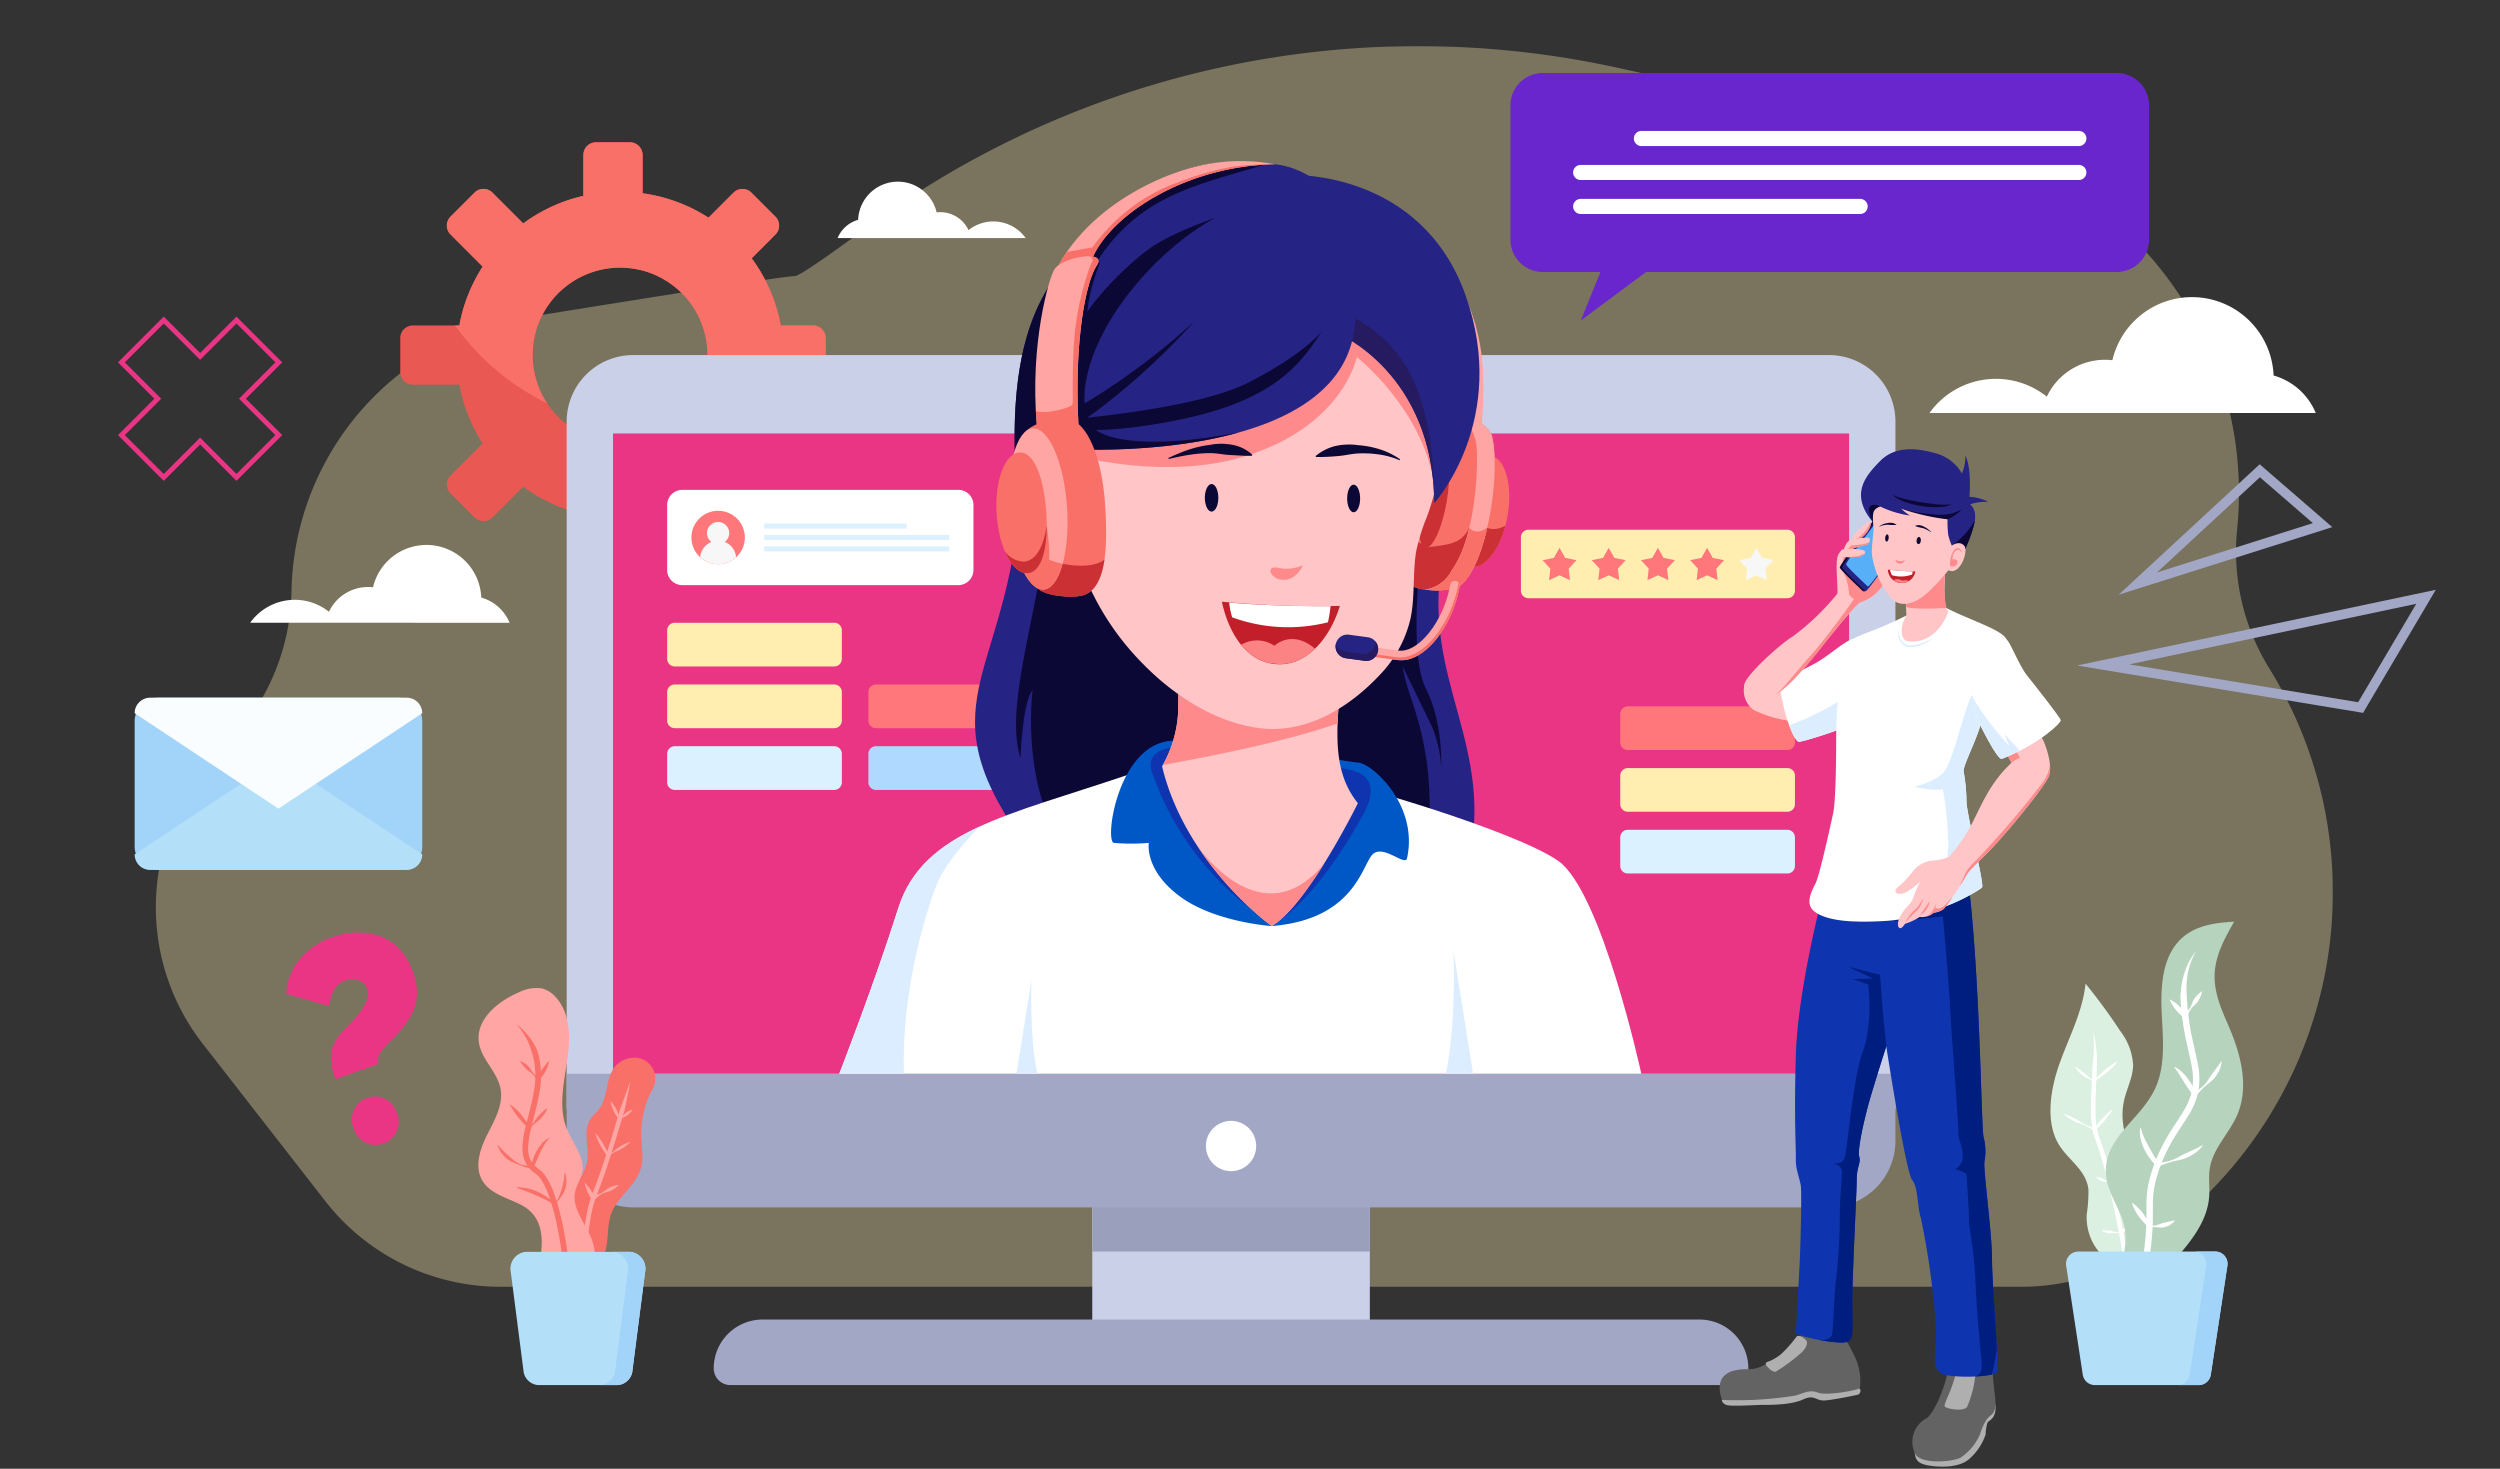 <svg xmlns="http://www.w3.org/2000/svg" xmlns:xlink="http://www.w3.org/1999/xlink" width="400" height="235" viewBox="0 0 400 235">
  <rect x="0" y="0" width="400" height="235" fill="#333333" stroke="none"/>
  <defs>
    <clipPath id="clip-path">
      <rect id="Rectángulo_293566" data-name="Rectángulo 293566" width="351.714" height="227.281" fill="none"/>
    </clipPath>
    <clipPath id="clip-path-3">
      <rect id="Rectángulo_293558" data-name="Rectángulo 293558" width="348.318" height="198.503" fill="none"/>
    </clipPath>
  </defs>
  <g id="Grupo_874610" data-name="Grupo 874610" transform="translate(-285 -14898)">
    <g id="Grupo_874609" data-name="Grupo 874609" transform="translate(306.545 14905.382)">
      <g id="Grupo_874608" data-name="Grupo 874608" clip-path="url(#clip-path)">
        <g id="Grupo_874607" data-name="Grupo 874607">
          <g id="Grupo_874606" data-name="Grupo 874606" clip-path="url(#clip-path)">
            <g id="Grupo_874605" data-name="Grupo 874605" transform="translate(3.395)" opacity="0.35">
              <g id="Grupo_874604" data-name="Grupo 874604">
                <g id="Grupo_874603" data-name="Grupo 874603" clip-path="url(#clip-path-3)">
                  <path id="Trazado_595376" data-name="Trazado 595376" d="M13.649,159.619,33.259,184.8A35.535,35.535,0,0,0,61.3,198.5H304.648a35.535,35.535,0,0,0,24.536-9.831l4.189-4a68.153,68.153,0,0,0,10.909-85.135,35.532,35.532,0,0,1-5.13-22.252h0a57.5,57.5,0,0,0-44.9-61.936L239.923,3.443a148.678,148.678,0,0,0-120.1,25.622c-6.3,4.645-10.775,7.753-11.468,7.734-1.4-.038-22.343,3.281-42.43,6.526A45.31,45.31,0,0,0,27.849,87.273,35.531,35.531,0,0,1,17,112.223a35.534,35.534,0,0,0-3.354,47.4" transform="translate(-6.15 0)" fill="#ffeeb0"/>
                </g>
              </g>
            </g>
            <path id="Trazado_595377" data-name="Trazado 595377" d="M581.982,91.284a10.311,10.311,0,0,0-6.745-6,13.073,13.073,0,0,0-25.791-2.449,10.485,10.485,0,0,0-1.184-.07,10.292,10.292,0,0,0-9.31,5.9,13.066,13.066,0,0,0-18.775,2.618Z" transform="translate(-233.007 -32.583)" fill="#fff"/>
            <path id="Trazado_595378" data-name="Trazado 595378" d="M74.989,157.017a6.924,6.924,0,0,0-4.53-4.031,8.779,8.779,0,0,0-17.319-1.645,7,7,0,0,0-.8-.047,6.911,6.911,0,0,0-6.252,3.964,8.773,8.773,0,0,0-12.608,1.758Z" transform="translate(-15 -64.756)" fill="#fff"/>
            <path id="Trazado_595379" data-name="Trazado 595379" d="M203.731,48.308a5.021,5.021,0,0,1,3.284-2.923,6.365,6.365,0,0,1,12.557-1.192,5.1,5.1,0,0,1,.576-.034,5.01,5.01,0,0,1,4.533,2.874,6.361,6.361,0,0,1,9.142,1.275Z" transform="translate(-91.259 -17.595)" fill="#fff"/>
            <path id="Trazado_595380" data-name="Trazado 595380" d="M145.052,64.635V59.2a2.019,2.019,0,0,0-2.019-2.019h-5.174A25.905,25.905,0,0,0,133.2,46.428l3.8-3.8a2.02,2.02,0,0,0,0-2.856l-3.843-3.843a2.02,2.02,0,0,0-2.856,0L126.3,39.932a25.967,25.967,0,0,0-10.549-3.9V29.9a2.02,2.02,0,0,0-2.02-2.019H108.3a2.02,2.02,0,0,0-2.019,2.019V36.44a26.034,26.034,0,0,0-9.622,4.412l-4.933-4.928a2.02,2.02,0,0,0-2.855,0l-3.844,3.844a2.021,2.021,0,0,0,0,2.856l5.136,5.136a26.107,26.107,0,0,0-3.729,9.42H79A2.019,2.019,0,0,0,76.977,59.2v5.434A2.019,2.019,0,0,0,79,66.655H86.43a26.083,26.083,0,0,0,3.729,9.413L85.023,81.2a2.02,2.02,0,0,0,0,2.856L88.867,87.9a2.019,2.019,0,0,0,2.855,0l4.933-4.927a25.941,25.941,0,0,0,9.622,4.419v6.54a2.02,2.02,0,0,0,2.019,2.02h5.434a2.02,2.02,0,0,0,2.02-2.02V87.809A25.992,25.992,0,0,0,126.3,83.9l4.006,4.006a2.021,2.021,0,0,0,2.856,0l3.843-3.843a2.019,2.019,0,0,0,0-2.856l-3.8-3.8a26.01,26.01,0,0,0,4.656-10.746h5.174a2.02,2.02,0,0,0,2.019-2.019m-21.125,4.811a13.967,13.967,0,0,1-5.345,4.88,13.539,13.539,0,0,1-3.687,1.3,13.955,13.955,0,0,1-7.229-.464A13.55,13.55,0,0,1,104.61,73.7a13.936,13.936,0,0,1-4.885-5.34,13.612,13.612,0,0,1-1.095-2.824,14,14,0,0,1,0-7.229,13.488,13.488,0,0,1,1.1-2.83,13.992,13.992,0,0,1,4.88-5.34,13.572,13.572,0,0,1,3.057-1.466A13.949,13.949,0,0,1,114.9,48.2a13.576,13.576,0,0,1,3.687,1.3,14.007,14.007,0,0,1,5.345,4.88,13.989,13.989,0,0,1,0,15.063" transform="translate(-34.481 -12.489)" fill="#ea5854"/>
            <path id="Trazado_595381" data-name="Trazado 595381" d="M149.081,57.18h-5.173a25.914,25.914,0,0,0-4.656-10.752l3.8-3.8a2.019,2.019,0,0,0,0-2.856l-3.843-3.843a2.021,2.021,0,0,0-2.856,0l-4.005,4.006a25.976,25.976,0,0,0-10.55-3.9V29.9a2.02,2.02,0,0,0-2.02-2.02h-5.434a2.02,2.02,0,0,0-2.02,2.02v6.54a26.042,26.042,0,0,0-9.622,4.412l-4.933-4.928a2.02,2.02,0,0,0-2.856,0l-3.843,3.844a2.019,2.019,0,0,0,0,2.856l5.136,5.136a26.1,26.1,0,0,0-3.729,9.42h-.691A39.625,39.625,0,0,0,106.54,69.645a13.981,13.981,0,0,1-.767-1.289,13.658,13.658,0,0,1-1.094-2.825,13.981,13.981,0,0,1,0-7.229,13.528,13.528,0,0,1,1.1-2.83,13.991,13.991,0,0,1,4.88-5.339,13.561,13.561,0,0,1,3.057-1.467,13.968,13.968,0,0,1,7.23-.465,13.549,13.549,0,0,1,3.687,1.3,14,14,0,0,1,5.345,4.88,13.99,13.99,0,0,1,0,15.063,13.977,13.977,0,0,1-4.086,4.134,39.207,39.207,0,0,0,17.637-5.216c.144-.563.274-1.132.381-1.709h2.328a39.644,39.644,0,0,0,4.865-3.971V59.2a2.02,2.02,0,0,0-2.019-2.019" transform="translate(-40.53 -12.488)" fill="#f97068"/>
            <rect id="Rectángulo_293559" data-name="Rectángulo 293559" width="44.41" height="28.99" transform="translate(153.217 179.999)" fill="#cbd0e9"/>
            <rect id="Rectángulo_293560" data-name="Rectángulo 293560" width="44.41" height="12.866" transform="translate(153.217 179.999)" fill="#9a9fbb"/>
            <path id="Trazado_595382" data-name="Trazado 595382" d="M337.808,210.175h-212.6v-110a10.638,10.638,0,0,1,10.638-10.638H327.17a10.638,10.638,0,0,1,10.638,10.638Z" transform="translate(-56.085 -40.107)" fill="#cbd0e9"/>
            <path id="Trazado_595539" data-name="Trazado 595539" d="M0,0H197.777V102.446H0Z" transform="translate(76.533 61.976)" fill="#ea3584"/>
            <path id="Trazado_595383" data-name="Trazado 595383" d="M337.808,297.831h-212.6v10.738a10.638,10.638,0,0,0,10.638,10.638H327.17a10.638,10.638,0,0,0,10.638-10.638Z" transform="translate(-56.085 -133.41)" fill="#a2a7c5"/>
            <path id="Trazado_595384" data-name="Trazado 595384" d="M318.517,315.5a4.023,4.023,0,1,0-4.023,4.023,4.023,4.023,0,0,0,4.023-4.023" transform="translate(-139.072 -139.521)" fill="#fff"/>
            <path id="Trazado_595385" data-name="Trazado 595385" d="M330.7,379.55H170.5a2.672,2.672,0,0,1-2.672-2.672,7.814,7.814,0,0,1,7.814-7.814H325.555a7.814,7.814,0,0,1,7.814,7.814,2.672,2.672,0,0,1-2.672,2.672" transform="translate(-75.178 -165.318)" fill="#a2a7c5"/>
            <path id="Trazado_595386" data-name="Trazado 595386" d="M444.4,151.115H402.975a1.21,1.21,0,0,1-1.21-1.21v-8.546a1.21,1.21,0,0,1,1.21-1.21H444.4a1.21,1.21,0,0,1,1.21,1.21v8.546a1.21,1.21,0,0,1-1.21,1.21" transform="translate(-179.966 -62.778)" fill="#ffeeb0"/>
            <path id="Trazado_595387" data-name="Trazado 595387" d="M410.75,149.8l-1.678.768.212-1.833-1.249-1.359,1.809-.365.907-1.608.906,1.608,1.809.365-1.249,1.359.212,1.833Z" transform="translate(-182.774 -65.131)" fill="#ff777a"/>
            <path id="Trazado_595388" data-name="Trazado 595388" d="M425.01,149.8l-1.678.768.212-1.833-1.249-1.359,1.809-.365.906-1.608.906,1.608,1.809.365-1.249,1.359.212,1.833Z" transform="translate(-189.162 -65.131)" fill="#ff777a"/>
            <path id="Trazado_595389" data-name="Trazado 595389" d="M439.27,149.8l-1.678.768.212-1.833-1.249-1.359,1.809-.365.906-1.608.906,1.608,1.809.365-1.249,1.359.212,1.833Z" transform="translate(-195.549 -65.131)" fill="#ff777a"/>
            <path id="Trazado_595390" data-name="Trazado 595390" d="M453.53,149.8l-1.678.768.212-1.833-1.249-1.359,1.809-.365.907-1.608.906,1.608,1.809.365L455,148.734l.212,1.833Z" transform="translate(-201.937 -65.131)" fill="#ff777a"/>
            <path id="Trazado_595391" data-name="Trazado 595391" d="M467.79,149.8l-1.678.768.212-1.833-1.249-1.359,1.809-.365.907-1.608.906,1.608,1.809.365-1.249,1.359.212,1.833Z" transform="translate(-208.325 -65.131)" fill="#f7f7f7"/>
            <path id="Trazado_595392" data-name="Trazado 595392" d="M200.919,143.843H156.754a2.42,2.42,0,0,1-2.42-2.42v-10.4a2.42,2.42,0,0,1,2.42-2.42h44.164a2.42,2.42,0,0,1,2.42,2.42v10.4a2.42,2.42,0,0,1-2.42,2.42" transform="translate(-69.132 -57.606)" fill="#fff"/>
            <path id="Trazado_595393" data-name="Trazado 595393" d="M169.912,138.939a4.273,4.273,0,1,0-4.273,4.273,4.273,4.273,0,0,0,4.273-4.273" transform="translate(-72.282 -60.322)" fill="#ff777a"/>
            <path id="Trazado_595394" data-name="Trazado 595394" d="M163.91,143.561a4.255,4.255,0,0,0,5.737,0,2.881,2.881,0,0,0-1.8-2.445,1.777,1.777,0,1,0-2.145,0,2.881,2.881,0,0,0-1.8,2.445" transform="translate(-73.422 -61.785)" fill="#f7f7f7"/>
            <rect id="Rectángulo_293562" data-name="Rectángulo 293562" width="22.774" height="0.815" transform="translate(100.73 76.387)" fill="#dcf1ff"/>
            <rect id="Rectángulo_293563" data-name="Rectángulo 293563" width="29.594" height="0.815" transform="translate(100.73 78.21)" fill="#dcf1ff"/>
            <rect id="Rectángulo_293564" data-name="Rectángulo 293564" width="29.594" height="0.815" transform="translate(100.73 80.032)" fill="#dcf1ff"/>
            <path id="Trazado_595395" data-name="Trazado 595395" d="M181.072,174.111H155.545a1.21,1.21,0,0,1-1.21-1.21v-4.57a1.21,1.21,0,0,1,1.21-1.21h25.528a1.21,1.21,0,0,1,1.21,1.21v4.57a1.21,1.21,0,0,1-1.21,1.21" transform="translate(-69.133 -74.86)" fill="#ffeeb0"/>
            <path id="Trazado_595396" data-name="Trazado 595396" d="M181.072,192H155.545a1.21,1.21,0,0,1-1.21-1.21v-4.57a1.21,1.21,0,0,1,1.21-1.21h25.528a1.21,1.21,0,0,1,1.21,1.21v4.57a1.21,1.21,0,0,1-1.21,1.21" transform="translate(-69.133 -82.874)" fill="#ffeeb0"/>
            <path id="Trazado_595397" data-name="Trazado 595397" d="M181.072,209.893H155.545a1.21,1.21,0,0,1-1.21-1.21v-4.571a1.21,1.21,0,0,1,1.21-1.21h25.528a1.21,1.21,0,0,1,1.21,1.21v4.571a1.21,1.21,0,0,1-1.21,1.21" transform="translate(-69.133 -90.888)" fill="#dcf1ff"/>
            <path id="Trazado_595398" data-name="Trazado 595398" d="M239.394,192H213.866a1.21,1.21,0,0,1-1.21-1.21v-4.57a1.21,1.21,0,0,1,1.21-1.21h25.528a1.21,1.21,0,0,1,1.21,1.21v4.57a1.21,1.21,0,0,1-1.21,1.21" transform="translate(-95.257 -82.874)" fill="#ff777a"/>
            <path id="Trazado_595399" data-name="Trazado 595399" d="M239.394,209.893H213.866a1.21,1.21,0,0,1-1.21-1.21v-4.571a1.21,1.21,0,0,1,1.21-1.21h25.528a1.21,1.21,0,0,1,1.21,1.21v4.571a1.21,1.21,0,0,1-1.21,1.21" transform="translate(-95.257 -90.888)" fill="#afd9ff"/>
            <path id="Trazado_595400" data-name="Trazado 595400" d="M457.3,198.333H431.769a1.21,1.21,0,0,1-1.21-1.21v-4.571a1.21,1.21,0,0,1,1.21-1.21H457.3a1.21,1.21,0,0,1,1.21,1.21v4.571a1.21,1.21,0,0,1-1.21,1.21" transform="translate(-192.864 -85.71)" fill="#ff777a"/>
            <path id="Trazado_595401" data-name="Trazado 595401" d="M457.3,216.224H431.769a1.21,1.21,0,0,1-1.21-1.21v-4.57a1.21,1.21,0,0,1,1.21-1.21H457.3a1.21,1.21,0,0,1,1.21,1.21v4.57a1.21,1.21,0,0,1-1.21,1.21" transform="translate(-192.864 -93.724)" fill="#ffeeb0"/>
            <path id="Trazado_595402" data-name="Trazado 595402" d="M457.3,234.115H431.769a1.21,1.21,0,0,1-1.21-1.21v-4.57a1.21,1.21,0,0,1,1.21-1.21H457.3a1.21,1.21,0,0,1,1.21,1.21v4.57a1.21,1.21,0,0,1-1.21,1.21" transform="translate(-192.864 -101.738)" fill="#dcf1ff"/>
            <path id="Trazado_595403" data-name="Trazado 595403" d="M251,120.137c-1.261,31.869-16.082,35.1,0,58.086s71.472,14.844,72.413-2.56-10.755-27.891-3.092-49.671S251,120.137,251,120.137" transform="translate(-109.102 -51.298)" fill="#252384"/>
            <path id="Trazado_595404" data-name="Trazado 595404" d="M260.452,130.718c-1.868,14.485-6.838,28.77-4.286,36.622,0,0,.279-8.834,1.934-10.962,0,0-1.651,12.4,3.407,22.456s59.655,8.142,59.655,8.142,1.118-11.015,0-19-3.245-11.083-3.857-15.359c0,0,3.366,6.952,4.676,9.612a19.77,19.77,0,0,1,1.487,6.561s.355-7.092-2.411-12.52-1.107-20.394-.288-26.214-38.511-12.722-42.791-10.389-17.525,11.05-17.525,11.05" transform="translate(-114.427 -53.396)" fill="#0c0835"/>
            <path id="Trazado_595405" data-name="Trazado 595405" d="M250.183,210.4c-18.977,6.428-32.589,8.848-36.522,21.251s-9.446,26.505-9.446,26.505H332.543s-6.353-29.228-13.31-34.068-34.182-12.95-42.5-14.34-26.549.652-26.549.652" transform="translate(-91.476 -93.739)" fill="#fff"/>
            <path id="Trazado_595406" data-name="Trazado 595406" d="M381.246,262.215s.484,11.636-1.216,19.662h4.35Z" transform="translate(-170.23 -117.456)" fill="#dcedff"/>
            <path id="Trazado_595407" data-name="Trazado 595407" d="M257.973,270.521s-.372,8.922.932,15.077H255.57Z" transform="translate(-114.48 -121.177)" fill="#dcedff"/>
            <path id="Trazado_595408" data-name="Trazado 595408" d="M219.712,235.666c1.663-4.384,7.03-9.53,7.035-9.536-6.513,2.995-11.072,6.726-13.085,13.078-3.932,12.4-9.445,26.506-9.445,26.506H214.57c-.454-13.209,3.479-25.662,5.142-30.048" transform="translate(-91.477 -101.292)" fill="#dcedff"/>
            <path id="Trazado_595409" data-name="Trazado 595409" d="M308.69,230.946s-9.226-.605-14.822-4.84-4.84-8.47-4.84-8.47a33.211,33.211,0,0,1-5.6,0c-1.513-.3.659-16.062,9.48-16.35s27.3,3.371,29.567,3.493,9.753,6.83,7.864,15.329c-.3,1.361-3.956-2.472-5.62-.506s-3.025,10.285-16.032,11.344" transform="translate(-126.761 -90.157)" fill="#0058c6"/>
            <path id="Trazado_595410" data-name="Trazado 595410" d="M310.775,229.317A46.52,46.52,0,0,1,294.7,207.286c-.79-2.309.544-3.6,2.994-3.993Z" transform="translate(-131.907 -91.063)" fill="#0e35af"/>
            <path id="Trazado_595411" data-name="Trazado 595411" d="M330.393,234.223c6.489-4.153,12.463-14.362,14.279-17.765s1.887-6.607-3.67-7.2-10.609,24.963-10.609,24.963" transform="translate(-147.996 -93.731)" fill="#0e35af"/>
            <path id="Trazado_595412" data-name="Trazado 595412" d="M327.214,169.912c-1.672,13.493-2.629,20.707,1.884,26.3,0,0-8.041,16.334-13.789,19.662,0,0-13.763-9.831-17.544-25.561a19.189,19.189,0,0,0,2.571-8.622,130.577,130.577,0,0,0-.454-14.066Z" transform="translate(-133.38 -75.087)" fill="#ffc5c7"/>
            <path id="Trazado_595413" data-name="Trazado 595413" d="M328.3,234.661c-8.393,10.163-17.042,1.586-20.256-2.772a52.653,52.653,0,0,0,11.871,12.773c2.645-1.532,5.775-5.819,8.385-10" transform="translate(-137.984 -103.872)" fill="#fe8a8b"/>
            <path id="Trazado_595414" data-name="Trazado 595414" d="M300.442,181.856a19.54,19.54,0,0,1-2.439,8.4c6.227-1.105,19.584-3.666,27.958-6.651.132-3.7.688-8.109,1.36-13.535l-16.674-1.393L300,167.989a126.893,126.893,0,0,1,.437,13.867" transform="translate(-133.487 -75.249)" fill="#fe8a8b"/>
            <path id="Trazado_595415" data-name="Trazado 595415" d="M381.328,86.428c.535-8.509.675-16.252-5.966-26.176s-5.237,16.264-5.129,16.564,5.887,11.342,5.887,11.342Z" transform="translate(-165.754 -25.984)" fill="#ffa6a4"/>
            <path id="Trazado_595416" data-name="Trazado 595416" d="M383.4,127.061c-.843,4.893-.272,8.935,2.074,9.339s4.932-3.235,5.775-8.129-.375-9.189-2.721-9.593-4.285,3.489-5.128,8.383" transform="translate(-171.575 -53.147)" fill="#f97068"/>
            <path id="Trazado_595417" data-name="Trazado 595417" d="M389.189,139.319l-1.477.6-1.448,4.011s-.245.5-.547,1.137a2.064,2.064,0,0,0,.96.45c2.079.358,4.344-2.462,5.42-6.514-1.866.97-2.907.315-2.907.315" transform="translate(-172.777 -62.265)" fill="#cb3034"/>
            <path id="Trazado_595418" data-name="Trazado 595418" d="M373.571,106.567c1.82-.337,6.983,1.031,7.569,3.7,1.333,6.064-.881,20.131-4.944,23.6-1.481,1.265-5.6,1.008-7.065.559-3.713-1.14-3.725-7.076-2.368-14.952s4.282-12.44,6.808-12.908" transform="translate(-163.917 -47.713)" fill="#f97068"/>
            <path id="Trazado_595419" data-name="Trazado 595419" d="M380.405,139.574c-1.889,1.362-2.87,0-2.87,0-1.281,2.724-3.635,2.721-6.607,3.124l-1.667-.882s-1.628,1.2-3.155,2.281c.275,2.711,1.2,4.555,3.1,5.138,1.463.449,5.585.707,7.066-.559,1.78-1.522,3.2-5.077,4.132-9.1" transform="translate(-163.993 -62.521)" fill="#cb3034"/>
            <path id="Trazado_595420" data-name="Trazado 595420" d="M384.735,110.265c-.586-2.666-5.749-4.035-7.569-3.7a2.714,2.714,0,0,0-.455.129c3.336-.247,5.083,2.088,5.466,4.763s0,14.78-3.927,20.119a5.7,5.7,0,0,1-4.287,3.094c1.854.243,4.662.194,5.829-.8,4.063-3.472,6.276-17.54,4.944-23.6" transform="translate(-167.512 -47.713)" fill="#ffa6a4"/>
            <path id="Trazado_595421" data-name="Trazado 595421" d="M383.924,139.574c-1.889,1.362-2.87,0-2.87,0v0a19.339,19.339,0,0,1-2.8,6.81,5.7,5.7,0,0,1-4.286,3.093c1.853.244,4.661.195,5.829-.8,1.78-1.521,3.2-5.077,4.132-9.1" transform="translate(-167.512 -62.521)" fill="#f97068"/>
            <path id="Trazado_595422" data-name="Trazado 595422" d="M376.586,125.42c-.736,4.272-2.26,7.576-3.4,7.379s-1.474-3.82-.739-8.093,2.261-7.576,3.4-7.379,1.475,3.82.739,8.093" transform="translate(-166.656 -52.552)" fill="#cb3034"/>
            <path id="Trazado_595423" data-name="Trazado 595423" d="M273.887,116.926q.077.186.158.373a43.059,43.059,0,0,0,8.5,12.1c4.853,4.944,11.438,9.242,18.419,10.178,7.5,1.006,14.387-3.168,19.407-8.522a19.306,19.306,0,0,0,4.853-8.81c.791-3.518.362-7.29.937-10.885a32.319,32.319,0,0,1,1.739-5.6,41.142,41.142,0,0,0,2.318-18.078c-.286-2.53-.7-6.156-2.068-8.35-1.574-2.522-5.215-4.506-7.673-6.043-7.876-4.929-18.317-6.733-27.267-3.947C284.06,72.191,276.6,79.526,272.746,88.2c-1.835,4.128-2.9,8.192-2.01,12.641,1.11,5.544.942,10.744,3.152,16.087" transform="translate(-121.129 -30.473)" fill="#ffc5c7"/>
            <path id="Trazado_595424" data-name="Trazado 595424" d="M273.38,98.853s14.217,3.907,26.771,0S316.965,87.081,318.011,83c0,0,10.254,8.04,12.3,19.9,0,0,.705-21.061-5.839-23.682s-20.242-6.05-21.755-4.689S275.8,90.409,275.8,90.409Z" transform="translate(-122.457 -33.245)" fill="#fe8a8b"/>
            <path id="Trazado_595425" data-name="Trazado 595425" d="M299.591,117.524A28.3,28.3,0,0,1,302.8,116.2a17.655,17.655,0,0,1,3.435-.786,9.6,9.6,0,0,1,3.581-.009A6.349,6.349,0,0,1,313.028,117l-.057.156a16.113,16.113,0,0,1-1.753-.022l-1.654-.09c-1.08-.041-2.142-.3-3.248-.306a21.909,21.909,0,0,0-3.324.269c-1.118.155-2.227.415-3.346.671Z" transform="translate(-134.198 -51.62)" fill="#0c0835"/>
            <path id="Trazado_595426" data-name="Trazado 595426" d="M355.713,117.981a12.805,12.805,0,0,0-3.278-.918,17.5,17.5,0,0,0-3.351-.168c-1.12.051-2.2.354-3.3.42a32.259,32.259,0,0,1-3.46.147l-.057-.155a7.907,7.907,0,0,1,3.237-1.624,10.406,10.406,0,0,1,3.6-.112,15.011,15.011,0,0,1,3.518.687,11.766,11.766,0,0,1,3.168,1.58Z" transform="translate(-153.315 -51.723)" fill="#0c0835"/>
            <path id="Trazado_595427" data-name="Trazado 595427" d="M312.32,129.114c0-1.219-.484-2.208-1.08-2.208s-1.08.989-1.08,2.208.484,2.208,1.08,2.208,1.08-.989,1.08-2.208" transform="translate(-138.932 -56.846)" fill="#0c0835"/>
            <path id="Trazado_595428" data-name="Trazado 595428" d="M353.484,129.305c0-1.219-.465-2.208-1.038-2.208s-1.038.989-1.038,2.208.465,2.208,1.038,2.208,1.038-.989,1.038-2.208" transform="translate(-157.409 -56.932)" fill="#0c0835"/>
            <path id="Trazado_595429" data-name="Trazado 595429" d="M334.421,150.145a4.13,4.13,0,0,1-1.6,2.047,2.812,2.812,0,0,1-2.532.268c-1.313-.555-1.674-2.087.112-1.741a6.149,6.149,0,0,0,2.071.119c.365-.051,1.795-.284,1.952-.693" transform="translate(-147.451 -67.256)" fill="#fe8a8b"/>
            <path id="Trazado_595430" data-name="Trazado 595430" d="M315.106,161.017a164.089,164.089,0,0,0,18.874.67c-1.449,4.8-5.012,9.51-9.894,9.338-5.009-.178-7.92-5-8.98-10.008" transform="translate(-141.148 -72.126)" fill="#c31f2a"/>
            <path id="Trazado_595431" data-name="Trazado 595431" d="M332.5,173.38c-3.769-3.174-6.49-.459-6.49-.459a4.931,4.931,0,0,0-5.322-.158,8.164,8.164,0,0,0,4.354,2.885c.546.074,1.113.15,1.683.221a8.067,8.067,0,0,0,5.776-2.489" transform="translate(-143.648 -76.974)" fill="#fb8384"/>
            <path id="Trazado_595432" data-name="Trazado 595432" d="M317.226,161.254a11.615,11.615,0,0,0,.476,2.371,26.127,26.127,0,0,0,15.326.791,25.892,25.892,0,0,0,.417-2.58c-4.062.062-11.854-.153-16.219-.582" transform="translate(-142.098 -72.232)" fill="#fff"/>
            <path id="Trazado_595433" data-name="Trazado 595433" d="M362.684,167.66a4.993,4.993,0,0,1-1.073-.027c-3.434-.465-5.276-.722-5.276-.722l.211-1.506s1.838.256,5.27.721c3.163.432,7.22-4.6,8.29-10.505a.767.767,0,0,1,.853-.634.757.757,0,0,1,.649.873c-1.111,6.237-5.2,11.5-8.925,11.8" transform="translate(-159.616 -69.422)" fill="#ffa6a4"/>
            <path id="Trazado_595434" data-name="Trazado 595434" d="M371.43,155.455a.718.718,0,0,1-.01.164c-1.111,6.237-5.2,11.5-8.925,11.8a4.987,4.987,0,0,1-1.072-.027c-2.712-.367-4.425-.6-5.028-.687l-.059.419s1.841.257,5.276.722a4.985,4.985,0,0,0,1.072.026c3.721-.3,7.814-5.562,8.926-11.8a.735.735,0,0,0-.179-.618" transform="translate(-159.616 -69.634)" fill="#f97068"/>
            <path id="Trazado_595435" data-name="Trazado 595435" d="M352.708,174.742l-3.014-.412a1.9,1.9,0,0,1,.516-3.767l3.014.412a1.9,1.9,0,0,1-.516,3.767" transform="translate(-155.905 -76.393)" fill="#252384"/>
            <path id="Trazado_595436" data-name="Trazado 595436" d="M354.409,172.514a1.9,1.9,0,0,1-2.155,2l-2.637-.361a1.893,1.893,0,0,1-1.515-1.222c-.01.046-.026.09-.033.138a1.9,1.9,0,0,0,1.626,2.141l3.014.412a1.895,1.895,0,0,0,1.7-3.11" transform="translate(-155.905 -77.276)" fill="#261b60"/>
            <path id="Trazado_595437" data-name="Trazado 595437" d="M342.982,62.766s15.125,6.353,15.276,27.074c0,0,12.1-13.31,4.991-33.275s-27.679-19.208-27.679-19.208Z" transform="translate(-150.315 -16.731)" fill="#252384"/>
            <path id="Trazado_595438" data-name="Trazado 595438" d="M348.47,80.619s14.752,6.21,15.254,26.339c0-.116,0-.227,0-.346-.247-20.309-7.288-25.7-14.245-29.4L347.821,78.4Z" transform="translate(-155.802 -34.585)" fill="#261b60"/>
            <path id="Trazado_595439" data-name="Trazado 595439" d="M264.3,79.533S306,81.953,309.324,60.779s-7.361-26.314-12.6-26.821-15.46-1.722-24.2,6.756-18.5,13.612-17.41,41.039Z" transform="translate(-114.236 -15.046)" fill="#252384"/>
            <path id="Trazado_595440" data-name="Trazado 595440" d="M270.261,94.456c1.818-1.012,3.633-2.05,5.388-3.194q2.648-1.69,5.2-3.555a109.453,109.453,0,0,0,9.793-8A110.026,110.026,0,0,1,281.6,88.65q-2.382,2.12-4.9,4.092c-1.669,1.33-3.416,2.567-5.185,3.784Z" transform="translate(-121.06 -35.705)" fill="#0c0835"/>
            <path id="Trazado_595441" data-name="Trazado 595441" d="M294.067,49.755c-9.88,5.344-20.744,18.2-20.954,28.844a8.816,8.816,0,0,1-1.981-9.437c2.2-5.559,8.665-11.718,12.249-14.365s10.686-5.041,10.686-5.041" transform="translate(-121.164 -22.287)" fill="#0c0835"/>
            <path id="Trazado_595442" data-name="Trazado 595442" d="M266.785,74.981c-1.323-3.43-.416-15.136,0-18.463a31.186,31.186,0,0,1,1.777-6.485c.132-.624-.155-.812-.155-.812,6.879-10.586,16.641-12.1,26.539-15.2l-.569-.281c-5.595-.444-14.28-.379-21.858,6.971-8.74,8.477-18.5,13.612-17.41,41.039l9.192-2.218s14.259.825,26.765-2.723c-13.906,2.732-22.959,1.6-24.282-1.83" transform="translate(-114.236 -15.047)" fill="#0c0835"/>
            <path id="Trazado_595443" data-name="Trazado 595443" d="M308.861,82.717c-4.086,6.379-9.143,12.331-28.449,15.1-12.86,1.847-14.893-.792-14.893-.792s22.446-1.5,31.515-6.1,11.827-8.216,11.827-8.216" transform="translate(-118.936 -37.052)" fill="#0c0835"/>
            <path id="Trazado_595444" data-name="Trazado 595444" d="M272.357,49.608c2.5-7.31,15.024-15.565,29.544-15.767a30.145,30.145,0,0,0-16.134,1.412c-8.671,3.227-14.913,8.49-18.347,14.429s4.936-.073,4.936-.073" transform="translate(-119.418 -14.931)" fill="#ffa6a4"/>
            <path id="Trazado_595445" data-name="Trazado 595445" d="M285.419,37.638a29.146,29.146,0,0,0-12.352,9.907c-.4.05-4.023.724-4.079.735-.413.6-.8,1.2-1.157,1.809-.123.214-.227.407-.321.591a12.174,12.174,0,0,1,3.241.041,2.042,2.042,0,0,0,1.106-.083c.544-.36.911-.623.911-.623,2.5-7.31,15.024-15.565,29.544-15.767-4.887-.062-8.952.214-16.893,3.39" transform="translate(-119.828 -15.338)" fill="#f97068"/>
            <path id="Trazado_595446" data-name="Trazado 595446" d="M267.916,87.72c-.684-13.581,1.235-22.844,2.949-25.365s-5.32-1.424-6.732.555c-.915,1.282-4.009,12.085-2.873,24.9s6.656-.094,6.656-.094" transform="translate(-116.918 -27.275)" fill="#ffa6a4"/>
            <path id="Trazado_595447" data-name="Trazado 595447" d="M269.681,60.893c.6.229.78.532.352,1.187a44.37,44.37,0,0,0-2.647,11.47c-.453,5.067-.227,10.385-.327,10.99s-4.535,1.722-5.872,1.114c.038.714.087,1.434.152,2.162.084.947.192,1.749.32,2.431,1.347.152,3.217.219,4.924.245a27.28,27.28,0,0,0,1.412-2.77c-.683-13.581,1.235-22.844,2.949-25.365.693-1.019-.045-1.447-1.262-1.464" transform="translate(-116.995 -27.276)" fill="#f97068"/>
            <path id="Trazado_595448" data-name="Trazado 595448" d="M264.131,108.176c-1.776-.523-7.052.307-7.91,2.9-1.95,5.895-1.2,20.114,2.488,23.987,1.342,1.411,5.469,1.579,6.97,1.283,3.81-.751,4.434-6.655,3.895-14.628s-2.978-12.816-5.443-13.541" transform="translate(-114.303 -48.39)" fill="#f97068"/>
            <path id="Trazado_595449" data-name="Trazado 595449" d="M259.467,144.33c1.342,1.411,5.469,1.579,6.97,1.283,2.19-.432,3.323-2.572,3.793-5.821-1.833,1.572-6.518,1.069-8.886,0,0,0,.388-7.079-.866-11.071a87.349,87.349,0,0,0-3.607,9.543c.586,2.651,1.449,4.862,2.6,6.069" transform="translate(-115.062 -57.658)" fill="#cb3034"/>
            <path id="Trazado_595450" data-name="Trazado 595450" d="M262.654,123.358c.481,7.122-1.2,13.035-3.756,13.208s-5.018-5.46-5.5-12.582,1.2-13.035,3.756-13.208,5.018,5.46,5.5,12.582" transform="translate(-113.47 -49.619)" fill="#ffa6a4"/>
            <path id="Trazado_595451" data-name="Trazado 595451" d="M260.654,139s-3.265.407-4.526,5.349c1.055,3.043,2.524,4.964,4.029,4.862,1.3-.088,2.372-1.666,3.05-4.128a11,11,0,0,1-2.2-.686s.287-1.152-.357-5.4" transform="translate(-114.729 -62.263)" fill="#f97068"/>
            <path id="Trazado_595452" data-name="Trazado 595452" d="M257.722,127.312c.36,5.334-.6,9.591-2.979,9.752s-4.593-4.033-4.954-9.367,1.272-9.788,3.648-9.949,3.924,4.23,4.285,9.564" transform="translate(-111.868 -52.742)" fill="#f97068"/>
            <path id="Trazado_595453" data-name="Trazado 595453" d="M255.23,144.739a3.807,3.807,0,0,1-3.075-1.722c.942,2.252,2.277,3.662,3.67,3.569,2.043-.138,3.039-3.31,3.05-7.587-.507,3.366-1.711,5.61-3.644,5.741" transform="translate(-112.949 -62.263)" fill="#cb3034"/>
            <path id="Trazado_595454" data-name="Trazado 595454" d="M466.375,185.257a3.8,3.8,0,0,0,1.573,3.731,18.632,18.632,0,0,0,6.05,1.764c2.118.05,5.243-4.437,4.134-4.941s-8.873-1.059-9.731-1.059a6.455,6.455,0,0,0-2.027.5" transform="translate(-208.864 -82.758)" fill="#ffc5c7"/>
            <path id="Trazado_595455" data-name="Trazado 595455" d="M476.654,178.529c.529,5.445,2.42,9.68,3.1,9.755s7.437-2.193,9.315-3.025.433-13.611-.715-13.386-3.805,2.68-5.938,3.858-5.762,2.8-5.762,2.8" transform="translate(-213.512 -76.987)" fill="#fff"/>
            <path id="Trazado_595456" data-name="Trazado 595456" d="M488.629,188.032c-.715,1.09-6.154,3.852-9.112,4.859.6,1.608,1.2,2.6,1.52,2.633.583.065,5.62-1.589,8.234-2.588a37.433,37.433,0,0,0-.643-4.9" transform="translate(-214.794 -84.227)" fill="#dcedff"/>
            <path id="Trazado_595457" data-name="Trazado 595457" d="M466.458,166.426c-.209,2.16,1.714,2.471,4.084,1.916s6.554-5.8,8.419-8.167,5.332-6.592,6.013-6.97a6.853,6.853,0,0,0,3.63-2.709c1.437-2.131.076-6.593-.492-7.122s-5.886,1.238-6.554,2.132.013,5.7-.214,6.3a38.763,38.763,0,0,1-7.021,6.756c-2.017,1.21-7.713,6.3-7.865,7.865" transform="translate(-208.937 -64.179)" fill="#ffc5c7"/>
            <path id="Trazado_595458" data-name="Trazado 595458" d="M498.021,148.723c.633-.3.88-1.676.479-1.434a4.2,4.2,0,0,1-1.981.224,7.521,7.521,0,0,1-1.275-.091,8.1,8.1,0,0,0-.167,1.083s2.312.521,2.945.218" transform="translate(-221.763 -65.964)" fill="#fe8a8b"/>
            <path id="Trazado_595459" data-name="Trazado 595459" d="M493.236,149.494c-.32-.688-.568-1.21-.568-1.21l-3.82,3.437a20.22,20.22,0,0,0-2.053-1.619l-.355.56a10.759,10.759,0,0,1,.834,3.549s.5.605.806.655c0,0-4.26,6.05-6.932,9.025-2.656,2.957-4.515,5.515-5.725,6.337,2.42-1.339,5.9-5.7,7.561-7.809,1.865-2.369,5.331-6.592,6.012-6.97a6.85,6.85,0,0,0,3.63-2.71,5.253,5.253,0,0,0,.61-3.244" transform="translate(-212.96 -66.422)" fill="#fe8a8b"/>
            <path id="Trazado_595460" data-name="Trazado 595460" d="M494.182,144.316c.018.353,3.342,3.428,3.688,3.781a.528.528,0,0,0,.381,0c1-.829,5.669-8.311,5.762-8.581.087-.252-2.461-2.825-3.246-3.514a.756.756,0,0,0-.665.077c-.934,1.248-5.943,7.782-5.92,8.238" transform="translate(-221.363 -60.899)" fill="#0c0835"/>
            <path id="Trazado_595461" data-name="Trazado 595461" d="M494.873,144.339c.018.353,3.342,3.428,3.688,3.781s6.043-8.289,6.143-8.581c.087-.252-2.774-2.784-3.559-3.472a.239.239,0,0,0-.352.035c-.934,1.248-5.943,7.782-5.92,8.238" transform="translate(-221.672 -60.922)" fill="#252384"/>
            <path id="Trazado_595462" data-name="Trazado 595462" d="M496.022,143.859c.017.33,3.126,3.207,3.45,3.538s5.653-7.755,5.747-8.028c.081-.236-2.6-2.6-3.33-3.249a.223.223,0,0,0-.329.033c-.873,1.168-5.56,7.28-5.538,7.706" transform="translate(-222.187 -60.947)" fill="#57aff7"/>
            <path id="Trazado_595463" data-name="Trazado 595463" d="M499.222,140.413a4.377,4.377,0,0,0,1.418-1.831c.088-.378.076-.718-.214-.794s-1.285,1.109-1.764,1.462-1.084,1.084-.895,1.576,1.21.3,1.323.227.133-.639.133-.639" transform="translate(-222.953 -61.719)" fill="#ffc5c7"/>
            <path id="Trazado_595464" data-name="Trazado 595464" d="M501.164,137.971c.143.43-1.118,2.155-2.149,2.652l.34.423s.17-.037.39-.088a3.056,3.056,0,0,0,.054-.461,4.377,4.377,0,0,0,1.418-1.831.82.82,0,0,0-.051-.694" transform="translate(-223.528 -61.802)" fill="#fe8a8b"/>
            <path id="Trazado_595465" data-name="Trazado 595465" d="M496.764,144.226a11.273,11.273,0,0,1,2.249-.656c.529-.208.68-1,.34-1.135a9.412,9.412,0,0,0-3.063.454c-.567.246-.912,1.378-.912,1.378Z" transform="translate(-221.899 -63.789)" fill="#ffc5c7"/>
            <path id="Trazado_595466" data-name="Trazado 595466" d="M497.769,144.15a1.193,1.193,0,0,1-.718,0c0,.209-.2.313-.449.61l.711-.021a11.268,11.268,0,0,1,2.249-.656.848.848,0,0,0,.473-.532c-.26.436-1.726.5-2.265.6" transform="translate(-222.447 -64.302)" fill="#fe8a8b"/>
            <path id="Trazado_595467" data-name="Trazado 595467" d="M493.823,146.59c.454.7,2.949.4,3.454.32s.84-.391.812-.708c-.056-.64-3.333-.527-3.611-.426s-.655.814-.655.814" transform="translate(-221.202 -65.263)" fill="#ffc5c7"/>
            <path id="Trazado_595468" data-name="Trazado 595468" d="M498.743,146.89a3.889,3.889,0,0,1-2.081.6,8.344,8.344,0,0,1-1.313.023,10.247,10.247,0,0,0,2.61-.068.9.9,0,0,0,.783-.554" transform="translate(-221.886 -65.798)" fill="#fe8a8b"/>
            <path id="Trazado_595469" data-name="Trazado 595469" d="M515.9,401.317c.151,1.323.681,1.815,2.609,2.08s4.764.227,6.239-1.21a9,9,0,0,0,2.5-3.819,7.281,7.281,0,0,1,.3-1.891c.227-.378,1.426-.614,1.279-2.723s-12.925,7.563-12.925,7.563" transform="translate(-231.091 -176.243)" fill="#afafaf"/>
            <path id="Trazado_595470" data-name="Trazado 595470" d="M528.117,383.422c-.217-2.928-7.156-1.8-7.194-.626s-1.664,6.088-3.261,7.58v0a4.3,4.3,0,0,0-2.034,5.613c.716,1.936,6.088,1.467,7.373.756a8.648,8.648,0,0,0,3.1-3.775h0a8.81,8.81,0,0,1,1.061-2.35c.643-.794.983-.643,1.286-1.588s-.113-2.685-.331-5.613" transform="translate(-230.821 -170.918)" fill="#636363"/>
            <path id="Trazado_595471" data-name="Trazado 595471" d="M526.349,384.235c-.668,3.02-2.107,4.986-1.686,5.337s3.02.773,3.511,0a16.73,16.73,0,0,0,1.335-5.337c0-1.3-3.16,0-3.16,0" transform="translate(-234.983 -171.855)" fill="#afafaf"/>
            <path id="Trazado_595472" data-name="Trazado 595472" d="M481.784,381.955a9.061,9.061,0,0,0-.923-5.436c-1.113-2.193-1.059-2.382-2.345-2.609s-5.974-.87-5.974-.87a7.768,7.768,0,0,1-3.554,3.705c-2.76,1.513-3.327,2.042-5.1,2.042s-5.706.209-4.16,4.916a12.028,12.028,0,0,0,4.374.517,30.445,30.445,0,0,0,7.436-.706,4.774,4.774,0,0,1,3-.378,12.669,12.669,0,0,0,4.159,0,11.861,11.861,0,0,0,3.091-1.181" transform="translate(-205.77 -167.099)" fill="#636363"/>
            <path id="Trazado_595473" data-name="Trazado 595473" d="M472.941,377.983a.308.308,0,0,0-.156.465c.372.577,1.146,1.211,1.558,1.067a29.274,29.274,0,0,0,4.084-3.025c.58-.5,1.135-1.462.807-1.916s-1.185-.983-1.538-.705a20.473,20.473,0,0,1-2.47,2.8,7.282,7.282,0,0,1-2.284,1.319" transform="translate(-211.755 -167.436)" fill="#afafaf"/>
            <path id="Trazado_595474" data-name="Trazado 595474" d="M460.01,390.909a58.626,58.626,0,0,0,11.7-.681c1.457-.378,2.252-1.021,3.651-.491s5.709-.3,6.39-.568.492.8,0,.911-3.592.766-5.18.91-1.664-1.027-3.555-.157-4.991.87-6.352.87-5.256.3-5.974,0-.681-.794-.681-.794" transform="translate(-206.056 -174.305)" fill="#afafaf"/>
            <path id="Trazado_595475" data-name="Trazado 595475" d="M505.085,321.62c2.121.579,8.167.378,8.47-.454s-.831-13.915-.831-18.074-1.437-14.445-1.21-15.579a8.888,8.888,0,0,0-.151-3.933c-.378-1.966-.527-24.754-2.345-40.106l-23.595,2.218s-3.781,14.52-4.084,24.8.05,15.226,0,16.738.643,3.025.8,4.235-.045,10.184-.246,13.411-.349,9.175-.679,9.881,7.132,2.118,8.14,1.613,1.009-.6,1.009-5.848.705-17.848.705-20.066.706-2.622.4-3.731.807-6.151,1.916-9.881,2.42-7.764,2.42-7.764,3.126,20.166,4.134,21.376.807,4.336,1.412,6.151a125.62,125.62,0,0,1,2.42,17.847c0,3.731-.907,6.554,1.311,7.159" transform="translate(-215.55 -109.062)" fill="#0e35af"/>
            <path id="Trazado_595476" data-name="Trazado 595476" d="M517.551,321.916a14.617,14.617,0,0,0,2.6-.317c.251-1.076.52-2.431.8-4-.232-4.4-.781-11.61-.781-14.5,0-4.159-1.436-14.444-1.21-15.579a8.89,8.89,0,0,0-.151-3.932c-.378-1.966-.527-24.755-2.344-40.106l-4.748.446-13.894,5.225a106,106,0,0,0,14.486-.861s1.086,12.292,1.123,14.106,1.348,18.762,1.348,20.321.605,2.009.706,3.7a2.338,2.338,0,0,1-1.21,2.3s1.815.605,1.815.908.378,5.168.378,7.058.824,4.462,1.055,10.134.987,12.4.987,13.159c0,.738,0,1.507-.954,1.949" transform="translate(-222.992 -109.062)" fill="#001e7f"/>
            <path id="Trazado_595477" data-name="Trazado 595477" d="M497.838,268.113l-5.067-1.286,3.932,1.891-3.176.076,2.434.869s.759,6.319-.82,10.55c-1.731,4.638-2.521,16.486-3.05,17.393s-1.891.681-1.891.681,1.437.151,1.513,1.21-.3,4.008-.3,7.134a95.525,95.525,0,0,1-.6,10.193c-.3,2.109-.443,7.269-.605,8.64s-2.221,1.051-2.221,1.051h0a26.477,26.477,0,0,0,2.965.406c3.115.293,2.468-.86,2.463-6.989.077-5.711.7-16.927.7-19.008,0-2.219.706-2.622.4-3.731s.807-6.151,1.916-9.882,2.42-7.764,2.42-7.764-.55-5.157-.626-6.367-.378-5.067-.378-5.067" transform="translate(-218.584 -119.522)" fill="#001e7f"/>
            <path id="Trazado_595478" data-name="Trazado 595478" d="M500.911,163.548c-5.445,2.672-6.3,2.569-8.642,3.78s-2.6,13.966-2.6,15.933-.025,9.78-.479,11.9-2.193,9.982-2.8,11.192-1.74,3.252-.3,4.462,4.6,2.042,11.641,1.588,14.9-4.765,15.282-5.369-2.5-11.722-2.5-13.84a27.626,27.626,0,0,0-.454-4.689c-.151-.983,2.413-5.6,2.984-8.545s4.367-11.085,3.868-12.576-5.96-3.151-9.622-5.046a5.365,5.365,0,0,0-6.38,1.211" transform="translate(-217.425 -72.442)" fill="#fff"/>
            <path id="Trazado_595479" data-name="Trazado 595479" d="M511.184,168.883a3.935,3.935,0,0,0,.075.956,2.275,2.275,0,0,0,.333.865,1.745,1.745,0,0,0,1.519.807,5.056,5.056,0,0,0,1.831-.366c.6-.216,1.175-.507,1.763-.787-.262.191-.535.368-.806.551-.289.149-.569.321-.87.452a4.469,4.469,0,0,1-1.93.453l-.256-.012-.253-.057a1.829,1.829,0,0,1-.486-.184,1.788,1.788,0,0,1-.713-.738,2.794,2.794,0,0,1-.208-1.938" transform="translate(-228.943 -75.649)" fill="#dcedff"/>
            <path id="Trazado_595480" data-name="Trazado 595480" d="M526.588,218.817c.378-.605-2.5-11.722-2.5-13.839a27.63,27.63,0,0,0-.453-4.689c-.151-.983,2.413-5.6,2.983-8.546a16.722,16.722,0,0,1,.552-1.947l-2.239-1.763c-1.67,3.872-3.031,10.679-4.468,12.342s-4.764,2.345-4.764,2.345a15.515,15.515,0,0,0,4.616.454,52.13,52.13,0,0,1,.875,8.924c-.2,2.95-.8,7.411-.875,8.017-.029.226-.036,1.013-.034,1.911a24.639,24.639,0,0,0,6.3-3.207" transform="translate(-231.003 -84.227)" fill="#dcedff"/>
            <path id="Trazado_595481" data-name="Trazado 595481" d="M519.055,153.1c-.176,3.156-.125,5.323.531,5.929,0,0-1.584,5.237-6.353,4.79-1.614-.151-1.26-2.874-.353-4.134l-.2-3.87Z" transform="translate(-229.394 -68.58)" fill="#ffc5c7"/>
            <path id="Trazado_595482" data-name="Trazado 595482" d="M519.72,158.475h0a17.165,17.165,0,0,1-.205-5.373l-6.376,2.713.129,2.482c1.059.492,6.452.177,6.452.177" transform="translate(-229.854 -68.58)" fill="#fe8a8b"/>
            <path id="Trazado_595483" data-name="Trazado 595483" d="M533.415,199.333c.958,1.462,2.118,5.092,1.462,6.756s-6.705,9.075-9.428,11.848-3.328,3.227-3.832,4.134a48.346,48.346,0,0,1-3.529,5.218,3.048,3.048,0,0,1-1.626.643,2.869,2.869,0,0,1-2.262.681,9.1,9.1,0,0,1-2.351,1.1s-.378.643-.718.7-.718-.624,0-1.985,1.777-1.928,2-2.8a19.159,19.159,0,0,1,1.143-2.644s-1.9,1.812-3,1.926-1.2-.529-.56-1.059a15.4,15.4,0,0,0,2.262-2.344,4.557,4.557,0,0,1,3.138-1.891,8.55,8.55,0,0,0,2.76-.605A26.373,26.373,0,0,0,522.7,213.4c1.439-2.773,2.806-6.316,6.179-9.428l-1.21-2.42Z" transform="translate(-228.596 -89.289)" fill="#ffc5c7"/>
            <path id="Trazado_595484" data-name="Trazado 595484" d="M513.191,250.872a6.43,6.43,0,0,1,1.45-2l.23-.211c.068-.066.186-.149.214-.188.119-.138.226-.32.342-.484.225-.34.444-.687.689-1.021a9.089,9.089,0,0,1-.488,1.137,3.8,3.8,0,0,1-.321.549,2.5,2.5,0,0,1-.238.226l-.217.209c-.293.279-.572.572-.854.865s-.543.6-.807.921" transform="translate(-229.878 -110.625)" fill="#fe8a8b"/>
            <path id="Trazado_595485" data-name="Trazado 595485" d="M517.483,250.055c.238-.407.511-.76.759-1.131s.489-.733.729-1.138a2.5,2.5,0,0,1-.48,1.309,3.336,3.336,0,0,1-1.007.96" transform="translate(-231.8 -110.993)" fill="#fe8a8b"/>
            <path id="Trazado_595486" data-name="Trazado 595486" d="M519.466,249.672a2.72,2.72,0,0,0,1.09-.58,3.045,3.045,0,0,0,1.626-.643,16.252,16.252,0,0,0,1.4-1.878c-.013.014-.7.7-1.193,1.27a1.613,1.613,0,0,1-1.6.536l.177-.738s-.734,1.674-1.5,2.033" transform="translate(-232.689 -110.448)" fill="#fe8a8b"/>
            <path id="Trazado_595487" data-name="Trazado 595487" d="M543.38,208.222a5.979,5.979,0,0,1-1.284,3.049,159.818,159.818,0,0,1-10.474,12.213c-1.626,1.588-1.588,1.689-2.665,4.2.455-.709.837-1.328,1-1.63.5-.908,1.109-1.361,3.832-4.134s8.772-10.184,9.428-11.848a4.192,4.192,0,0,0,.158-1.849" transform="translate(-236.94 -93.271)" fill="#fe8a8b"/>
            <path id="Trazado_595488" data-name="Trazado 595488" d="M544.023,204.508l.494.937a3.513,3.513,0,0,0-1.37.778l-.962-1.862Z" transform="translate(-242.866 -91.542)" fill="#fe8a8b"/>
            <path id="Trazado_595489" data-name="Trazado 595489" d="M533.343,184.83c-1.239-2.843-1.482-7.458,0-9.888s4.008-3.3,4.591-3.012,1.944,4.081,3.353,5.83,5.247,6.657,5.344,7.07-3.305,3.747-9.426,6.2c-.729.292-3.863-6.2-3.863-6.2" transform="translate(-238.447 -76.99)" fill="#fff"/>
            <path id="Trazado_595490" data-name="Trazado 595490" d="M537.641,194.277l.807,1.944s-4.329-4.682-6.014-8.175a13.278,13.278,0,0,0,.96,4.028s3.134,6.487,3.863,6.195c1.047-.418,2.008-.864,2.893-1.316Z" transform="translate(-238.497 -84.233)" fill="#dcedff"/>
            <path id="Trazado_595491" data-name="Trazado 595491" d="M517.031,132.74c1.112-2.717,2.473-5.591.76-7.1a8.14,8.14,0,0,1,2.924-.4,7.851,7.851,0,0,0-3.025-.807s.4-4.588-.659-6.554a6.77,6.77,0,0,1-.551,2.824,6.907,6.907,0,0,0-4.387-3.278c-3.276-.907-6.453-1.008-8.721,1.311s-4.926,5.293-1.1,9.78a17.9,17.9,0,0,0,11.033,5.95c2.168.3,3.728-1.72,3.728-1.72" transform="translate(-224.121 -52.328)" fill="#252384"/>
            <path id="Trazado_595492" data-name="Trazado 595492" d="M509.4,130.047a12.23,12.23,0,0,0,2.331.735c.792.179,1.589.338,2.392.463s1.608.233,2.416.309a10.638,10.638,0,0,0,2.44,0,6.052,6.052,0,0,1-2.455.47,14.466,14.466,0,0,1-2.5-.183,14.68,14.68,0,0,1-2.427-.608,6.55,6.55,0,0,1-2.2-1.187" transform="translate(-228.18 -58.253)" fill="#0c0835"/>
            <path id="Trazado_595493" data-name="Trazado 595493" d="M519.407,135.77a7.952,7.952,0,0,0,2.322-1.615,7.308,7.308,0,0,1-4.587.808,26.289,26.289,0,0,1-5.147-.894,30.154,30.154,0,0,0,4.352,2.167,6.345,6.345,0,0,0,3.059-.466" transform="translate(-229.342 -60.055)" fill="#0c0835"/>
            <path id="Trazado_595494" data-name="Trazado 595494" d="M504.469,133.215c-1.433-.708-1.849.01-1.849.616a6.381,6.381,0,0,0,.672,1.892Z" transform="translate(-225.143 -59.54)" fill="#0c0835"/>
            <path id="Trazado_595495" data-name="Trazado 595495" d="M530.014,137.48a12.928,12.928,0,0,1-3.692,4.016s-.995,1.342.122,1.886c.047.023.1.043.15.063a5.314,5.314,0,0,0,1.892-1.45,20.372,20.372,0,0,0,1.527-4.515" transform="translate(-235.577 -61.583)" fill="#0c0835"/>
            <path id="Trazado_595496" data-name="Trazado 595496" d="M516.275,139.692s1.172-.869,1.967,0-.719,4.916-2.5,3.932c0,0-2.949,3.744-4.991,4.8s-3.4.529-4.084-.227a13.717,13.717,0,0,1-3.177-7.146c-.076-1.173.265-3.479.265-3.97s-.3-2.42.113-2.987a1.6,1.6,0,0,1,.983-.643,16,16,0,0,0,4.727,1.436,8.518,8.518,0,0,1-1.4-1.1,35.128,35.128,0,0,0,7.411,1.7,16.913,16.913,0,0,0,.114,2.5,10.1,10.1,0,0,0,.567,1.7" transform="translate(-225.529 -59.779)" fill="#ffc5c7"/>
            <path id="Trazado_595497" data-name="Trazado 595497" d="M527.993,146.208c-.106-.741-.728-.887-1.235-.37a4,4,0,0,0-.618,2.453c.106.247.936.23,1.13-.282s-.264-.833-.741-.681a1.824,1.824,0,0,1,.34-1.228c.416-.481.8-.3.887-.174a3.4,3.4,0,0,0,.239.283" transform="translate(-235.666 -65.189)" fill="#fe8a8b"/>
            <path id="Trazado_595498" data-name="Trazado 595498" d="M518.6,139.929a5.884,5.884,0,0,0-.534-.469,3.627,3.627,0,0,0-.614-.38,1.976,1.976,0,0,0-.693-.239,1.524,1.524,0,0,0-.729.1v.034a3.377,3.377,0,0,0,.341.113l.327.092c.212.063.435.083.65.156a4.419,4.419,0,0,1,.627.273c.206.1.4.228.6.352Z" transform="translate(-231.148 -62.188)" fill="#0c0835"/>
            <path id="Trazado_595499" data-name="Trazado 595499" d="M505.629,138.766a2.62,2.62,0,0,1,.657-.232,3.613,3.613,0,0,1,.682-.081c.23,0,.453.042.68.041a6.621,6.621,0,0,0,.709-.018l.009-.033a1.613,1.613,0,0,0-.684-.287,2.124,2.124,0,0,0-.737.026,3.075,3.075,0,0,0-.709.189,2.424,2.424,0,0,0-.625.366Z" transform="translate(-226.482 -61.875)" fill="#0c0835"/>
            <path id="Trazado_595500" data-name="Trazado 595500" d="M516.436,142.782c.031-.319.21-.564.4-.545s.318.293.285.613-.21.564-.4.545-.316-.294-.285-.614" transform="translate(-231.329 -63.713)" fill="#0c0835"/>
            <path id="Trazado_595501" data-name="Trazado 595501" d="M507.338,142.046c.032-.32.183-.567.337-.551s.254.287.222.607-.182.567-.337.552-.254-.287-.222-.607" transform="translate(-227.254 -63.38)" fill="#0c0835"/>
            <path id="Trazado_595502" data-name="Trazado 595502" d="M511.9,148.844a1.427,1.427,0,0,1-1.559-.016.657.657,0,0,0,.363.574.973.973,0,0,0,.728-.039c.228-.1.315-.323.469-.519" transform="translate(-228.601 -66.666)" fill="#fe8a8b"/>
            <path id="Trazado_595503" data-name="Trazado 595503" d="M512.525,152.017a43,43,0,0,1-4.4-.3,2.216,2.216,0,0,0,4.4.3" transform="translate(-227.61 -67.962)" fill="#c31f2a"/>
            <path id="Trazado_595504" data-name="Trazado 595504" d="M512.216,154.751a1.9,1.9,0,0,0-1.017-.01,1.581,1.581,0,0,0-1.359-.134,1.9,1.9,0,0,0,2.376.144" transform="translate(-228.377 -69.215)" fill="#fb8384"/>
            <path id="Trazado_595505" data-name="Trazado 595505" d="M509.062,152.651a5.2,5.2,0,0,0,3.248-.125c.018-.158.042-.317.065-.476-1.04-.022-2.719-.148-3.615-.249a2.811,2.811,0,0,0,.3.85" transform="translate(-227.893 -67.997)" fill="#fff"/>
            <path id="Trazado_595506" data-name="Trazado 595506" d="M566.153,316.559c2.681,0,4.945-2.758,4.883-6.034a23.668,23.668,0,0,0-.94-6.229c-1.341-4.542-4.106-8.933-3.108-13.732.411-1.976,1.451-3.8,1.481-5.822a9.839,9.839,0,0,0-2.063-5.457,92.49,92.49,0,0,0-5.545-7.567c-.477,4.512-2.644,8.53-4.152,12.744s-2.288,9.391-.145,12.963c1.53,2.551,4.426,4.086,4.762,7.273a25.015,25.015,0,0,1-.279,3.936c-.208,3.752,2.1,7.335,5.105,7.925" transform="translate(-248.716 -121.713)" fill="#dbf0e0"/>
            <path id="Trazado_595507" data-name="Trazado 595507" d="M573.575,328.748l-1.159-5.393c-.284-1.811-.589-3.619-.927-5.42-.669-3.6-1.443-7.188-2.411-10.715-.247-.88-.5-1.758-.782-2.624-.135-.436-.289-.864-.436-1.295s-.318-.846-.455-1.326a12.988,12.988,0,0,1-.39-2.8c-.052-.932-.038-1.857-.022-2.781.049-1.846.168-3.68.236-5.508a24.051,24.051,0,0,0,.112-5.474,21.8,21.8,0,0,1,.614,5.5c-.069,1.842-.188,3.673-.236,5.5-.016.911-.029,1.824.022,2.726a12.262,12.262,0,0,0,.364,2.642c.113.4.273.84.439,1.277.15.438.306.875.443,1.316.287.879.543,1.766.791,2.654.976,3.557,1.753,7.158,2.425,10.776.343,1.808.64,3.624.936,5.439.169,1.835.338,3.668.437,5.507" transform="translate(-253.971 -127.846)" fill="#fff"/>
            <path id="Trazado_595508" data-name="Trazado 595508" d="M562.493,295.1c.528.368,1,.744,1.5,1.114.243.188.465.41.708.608a3.245,3.245,0,0,0,.788.5l-.087.01c.3-.278.566-.592.858-.877s.6-.556.9-.823a11.984,11.984,0,0,1,2.025-1.385l.031.037a11.992,11.992,0,0,1-1.726,1.743c-.317.255-.644.5-.972.741s-.69.444-1.017.687l-.046.034-.042-.024a9.494,9.494,0,0,0-.844-.441,5.214,5.214,0,0,1-.84-.464,4.347,4.347,0,0,1-1.273-1.427Z" transform="translate(-251.946 -131.804)" fill="#fff"/>
            <path id="Trazado_595509" data-name="Trazado 595509" d="M559.1,308.815a11.628,11.628,0,0,1,1.292.518,8.655,8.655,0,0,1,1.217.652,7.607,7.607,0,0,0,1.206.683c.422.187.873.311,1.307.461l-.218.05a21.568,21.568,0,0,1,1.392-1.667,15.138,15.138,0,0,1,1.6-1.48l.036.032a15.114,15.114,0,0,1-1.267,1.777c-.458.561-.966,1.078-1.478,1.591l-.107.107-.111-.058c-.415-.216-.8-.473-1.222-.674a10.265,10.265,0,0,0-1.293-.516,6.417,6.417,0,0,1-1.25-.61,7.341,7.341,0,0,1-1.133-.824Z" transform="translate(-250.429 -137.979)" fill="#fff"/>
            <path id="Trazado_595510" data-name="Trazado 595510" d="M568.583,326.679a3.506,3.506,0,0,1,1.055.286c.16.076.305.192.467.275a.927.927,0,0,0,.507.113l-.07.034c.11-.194.2-.408.314-.6s.237-.375.373-.549a3.875,3.875,0,0,1,1-.9l.038.03a3.871,3.871,0,0,1-.636,1.186c-.138.173-.3.329-.447.491s-.343.292-.506.444l-.042.039-.029,0a5.06,5.06,0,0,0-.564-.091,2.485,2.485,0,0,1-.567-.078,2.067,2.067,0,0,1-.922-.643Z" transform="translate(-254.68 -145.735)" fill="#fff"/>
            <path id="Trazado_595511" data-name="Trazado 595511" d="M570.134,342.094a5.805,5.805,0,0,1,.784,0,3.734,3.734,0,0,1,.758.09,3.792,3.792,0,0,0,.763.156,2.82,2.82,0,0,0,.769-.086l-.087.031a5.212,5.212,0,0,1,.519-.487,5.445,5.445,0,0,1,.554-.442,5.639,5.639,0,0,1,1.27-.667l.029.039a5.644,5.644,0,0,1-.993,1.035,5.39,5.39,0,0,1-.578.41,5.215,5.215,0,0,1-.613.363l-.07.034-.017,0a5.441,5.441,0,0,0-.787-.08c-.26,0-.524.055-.79.075a2.668,2.668,0,0,1-1.524-.419Z" transform="translate(-255.379 -152.606)" fill="#fff"/>
            <path id="Trazado_595512" data-name="Trazado 595512" d="M575.817,310.259c1.853,1.909,4.773-.422,6.7-2.629,2.421-2.777,5.024-5.987,5.306-9.911.106-1.475-.136-2.941.084-4.409.5-3.367,3.2-5.707,4.481-8.821,1.854-4.515.417-9.669-1.369-13.842-1.171-2.737-2.526-5.585-2.306-8.8.2-2.94,1.684-5.607,3.112-8.1-3.339.2-7.1.641-9.447,3.827-2.225,3.022-2.34,7.412-2.127,11.294s.559,8.052-1.074,11.579c-2.219,4.789-7.737,7.618-7.888,12.945-.077,2.686,1.35,4.862,2.326,7.152a9.751,9.751,0,0,1,.769,5.062,5.02,5.02,0,0,0,1.26,4.494Z" transform="translate(-255.9 -113.663)" fill="#b6d3bd"/>
            <path id="Trazado_595513" data-name="Trazado 595513" d="M578.928,321.869c.206-1.285.443-2.56.66-3.837.2-1.281.414-2.557.569-3.838a52.358,52.358,0,0,0,1.006-7.628c.069-1.279.044-2.553.05-3.868a16.1,16.1,0,0,1,.488-3.968,27.77,27.77,0,0,1,1.3-3.747,28.452,28.452,0,0,1,1.832-3.507c1.345-2.247,3.061-4.261,3.6-6.657a10.245,10.245,0,0,0,.1-3.673c-.2-1.224-.519-2.494-.789-3.768a42.541,42.541,0,0,1-1.1-7.785,14.9,14.9,0,0,1,.663-3.93,10.371,10.371,0,0,1,1.874-3.448,11.205,11.205,0,0,0-1.354,3.582,14.131,14.131,0,0,0-.156,3.778,41.65,41.65,0,0,0,1.082,7.586c.267,1.261.584,2.506.8,3.84a11.269,11.269,0,0,1-.12,4.051,12.194,12.194,0,0,1-1.625,3.691c-.7,1.122-1.434,2.178-2.1,3.27a27.39,27.39,0,0,0-1.765,3.379,26.761,26.761,0,0,0-1.246,3.592,15.051,15.051,0,0,0-.457,3.727c-.007,1.275.019,2.6-.051,3.9a55.2,55.2,0,0,1-1.015,7.775c-.651,2.529-1.406,5.019-2.247,7.479" transform="translate(-259.324 -117.456)" fill="#fff"/>
            <path id="Trazado_595514" data-name="Trazado 595514" d="M594.982,274.01a4.166,4.166,0,0,1-.433,1.146,3.209,3.209,0,0,1-.708.96,3.57,3.57,0,0,0-.789.905c-.2.342-.328.737-.5,1.1l-.16.332-.347-.294c-.231-.2-.452-.4-.671-.609a5.56,5.56,0,0,1-.611-.664,6.828,6.828,0,0,1-.957-1.574l.058-.053a6.849,6.849,0,0,1,1.492,1.079,5.639,5.639,0,0,1,.613.663c.189.235.376.472.553.718l-.507.038c.271-.3.589-.56.832-.876a3.554,3.554,0,0,0,.546-1.069,3.206,3.206,0,0,1,.627-1.015,4.148,4.148,0,0,1,.9-.83Z" transform="translate(-264.195 -122.72)" fill="#fff"/>
            <path id="Trazado_595515" data-name="Trazado 595515" d="M598.725,294.282a4.47,4.47,0,0,1-.535,1.693,4.756,4.756,0,0,1-1.085,1.391c-.456.38-.926.725-1.33,1.137-.421.4-.783.854-1.237,1.254l-.237.209-.214-.318-.748-1.111c-.254-.368-.5-.739-.729-1.117l-.705-1.128a12.064,12.064,0,0,0-.765-1.1l.046-.063a3.987,3.987,0,0,1,1.161.8,8,8,0,0,1,.927,1.039,8.435,8.435,0,0,1,.748,1.158c.219.4.432.807.613,1.236l-.45-.109a8.088,8.088,0,0,0,1.423-.924,5.187,5.187,0,0,0,1.07-1.324c.3-.485.637-.917.972-1.362s.64-.905,1-1.38Z" transform="translate(-264.794 -131.808)" fill="#fff"/>
            <path id="Trazado_595516" data-name="Trazado 595516" d="M591.2,316.337a5.568,5.568,0,0,1-1.5,1.361,6.665,6.665,0,0,1-1.837.83c-.654.169-1.317.272-1.945.479-.636.19-1.248.444-1.9.649l-.134.042-.143-.142a10.582,10.582,0,0,1-1.076-1.313,8.574,8.574,0,0,1-.863-1.464,7.591,7.591,0,0,1-.551-1.625,4.584,4.584,0,0,1-.044-1.714h.079a9.581,9.581,0,0,0,.528,1.538c.207.492.469.96.717,1.433l.8,1.4c.27.466.576.921.861,1.372l-.276-.1a10.09,10.09,0,0,0,1.937-.309,8.137,8.137,0,0,0,1.8-.8c.57-.321,1.164-.562,1.748-.835s1.152-.564,1.756-.867Z" transform="translate(-260.315 -140.402)" fill="#fff"/>
            <path id="Trazado_595517" data-name="Trazado 595517" d="M585.688,338.135a2.487,2.487,0,0,1-.852.724,2.955,2.955,0,0,1-1.052.347,7.17,7.17,0,0,1-1.1-.055,7.775,7.775,0,0,0-1.083.026l-.044,0-.081-.076a9.129,9.129,0,0,1-.824-.817c-.25-.29-.507-.575-.729-.887a8.5,8.5,0,0,1-.595-.986,6.38,6.38,0,0,1-.455-1.088l.063-.046a6.445,6.445,0,0,1,.9.759,8.381,8.381,0,0,1,.763.861c.231.3.427.634.63.959a8.993,8.993,0,0,1,.535,1.03l-.125-.072a2.291,2.291,0,0,0,1.025.05,7.833,7.833,0,0,0,.985-.326c.322-.1.645-.161.971-.24s.65-.17,1.026-.231Z" transform="translate(-259.298 -150.185)" fill="#fff"/>
            <path id="Trazado_595518" data-name="Trazado 595518" d="M580.977,370.722h-16.6a1.966,1.966,0,0,1-1.943-1.669l-2.656-17.436a1.966,1.966,0,0,1,1.943-2.262h21.909a1.965,1.965,0,0,1,1.943,2.262l-2.655,17.436a1.966,1.966,0,0,1-1.943,1.669" transform="translate(-250.737 -156.489)" fill="#b4dff9"/>
            <path id="Trazado_595519" data-name="Trazado 595519" d="M598.1,349.355h-3.389a1.966,1.966,0,0,1,1.943,2.261L594,369.053a1.965,1.965,0,0,1-1.943,1.669h3.388a1.965,1.965,0,0,0,1.943-1.669l2.656-17.436a1.966,1.966,0,0,0-1.943-2.261" transform="translate(-265.205 -156.489)" fill="#a2d4f9"/>
            <path id="Trazado_595520" data-name="Trazado 595520" d="M138.581,296.107a3.4,3.4,0,0,1-.406,2.054,14.754,14.754,0,0,0-1.814,7.527c.055,1.72.408,3.48-.061,5.136-.808,2.857-3.823,4.624-4.793,7.429-.86,2.488-.061,5.616-1.848,7.548a1.671,1.671,0,0,1-1.737.6,2.111,2.111,0,0,1-.749-.622c-2.05-2.327-4.244-5.157-3.612-8.194.594-2.853,3.534-4.78,4.091-7.641.455-2.337-.739-5.033.6-7,.369-.543.9-.959,1.3-1.477,1.593-2.045,1-5.3,2.837-7.134a4.234,4.234,0,0,1,2.163-1.109A3.36,3.36,0,0,1,138.581,296.107Z" transform="translate(-55.299 -131.314)" fill="#f97068"/>
            <path id="Trazado_595521" data-name="Trazado 595521" d="M129.552,335.45c-.123-1.522-.176-3.044-.232-4.57.07-1.522.151-3.044.281-4.564s.3-3.041.57-4.553a19.388,19.388,0,0,1,1.266-4.449c1.1-2.791,2-5.71,2.9-8.6l1.308-4.361q.806-2.136,1.568-4.288c-.222,1.512-.568,3-.872,4.492l-1.31,4.37c-.908,2.907-1.791,5.808-2.922,8.668a18.626,18.626,0,0,0-1.222,4.3c-.263,1.48-.432,2.982-.561,4.488s-.215,3.019-.273,4.532Z" transform="translate(-57.927 -134.41)" fill="#ffa6a4"/>
            <path id="Trazado_595522" data-name="Trazado 595522" d="M141.445,307.213a3.571,3.571,0,0,1-.921.916,5.374,5.374,0,0,1-.582.3,2.207,2.207,0,0,0-.529.366l-.07.063-.062-.1c-.145-.221-.321-.428-.46-.653s-.275-.451-.394-.686a5.348,5.348,0,0,1-.492-1.519l.043-.021a5.376,5.376,0,0,1,.912,1.311c.115.237.208.485.308.729s.152.512.242.762l-.131-.032a2.219,2.219,0,0,0,.506-.4,5.352,5.352,0,0,1,.453-.468,3.578,3.578,0,0,1,1.148-.61Z" transform="translate(-61.786 -137.015)" fill="#ffa6a4"/>
            <path id="Trazado_595523" data-name="Trazado 595523" d="M139.088,316.534c-.262.215-.531.448-.813.643a6.754,6.754,0,0,1-.878.547c-.313.15-.645.269-.946.439a5.8,5.8,0,0,0-.849.6l-.095.077-.1-.126a15.19,15.19,0,0,1-1.111-1.72,10.839,10.839,0,0,1-.8-1.894l.042-.024a10.864,10.864,0,0,1,1.208,1.665,15.153,15.153,0,0,1,.9,1.839l-.191-.049a6.22,6.22,0,0,0,.911-.5c.286-.194.543-.438.819-.649a5.987,5.987,0,0,1,.895-.528,3.993,3.993,0,0,1,1-.368Z" transform="translate(-59.798 -141.134)" fill="#ffa6a4"/>
            <path id="Trazado_595524" data-name="Trazado 595524" d="M135.871,329.874a4.395,4.395,0,0,1-.936.693,3.537,3.537,0,0,1-1.063.423,2.75,2.75,0,0,0-1.029.494c-.305.232-.6.487-.91.687l-.231.151-.172-.257a7.263,7.263,0,0,1-.661-1.19,6.373,6.373,0,0,1-.427-1.319l.053-.029a6.317,6.317,0,0,1,.886,1.067,7.239,7.239,0,0,1,.651,1.2l-.4-.106a7,7,0,0,1,1.087-.432,3.132,3.132,0,0,0,1-.559,3.26,3.26,0,0,1,.99-.589,4.009,4.009,0,0,1,1.134-.285Z" transform="translate(-58.43 -147.608)" fill="#ffa6a4"/>
            <path id="Trazado_595525" data-name="Trazado 595525" d="M113.827,323.588c-1.189-.2-5.648-1.622-5.337-2.786,1.337-5,2.674-10.666-1.955-13.111-2.227-1.176-5.023-1.774-6.291-3.95-1.306-2.241-.344-5.091.828-7.4s2.584-4.792,2.081-7.337c-.526-2.665-3.047-4.632-3.45-7.319-.55-3.668,3.012-6.624,6.434-8.056a6.039,6.039,0,0,1,3.67-.607,4.509,4.509,0,0,1,2.237,1.445c2.4,2.688,2.305,6.743,1.757,10.307s-1.388,7.328-.045,10.674c.953,2.377,2.994,4.614,2.448,7.115-.219,1-.844,1.876-1.083,2.874-.642,2.69,1.592,5.113,2.616,7.682a9.429,9.429,0,0,1-2.091,9.88,2.09,2.09,0,0,1-1.818.594" transform="translate(-44.622 -122.25)" fill="#ffa6a4"/>
            <path id="Trazado_595526" data-name="Trazado 595526" d="M119.177,328.343c-.275-1.978-.551-3.949-.9-5.906-.083-.49-.186-.976-.265-1.465s-.118-.984-.2-1.473q-.221-1.468-.5-2.925a38.375,38.375,0,0,0-1.492-5.7,11.824,11.824,0,0,0-1.247-2.579,3.533,3.533,0,0,0-.9-.955,4.733,4.733,0,0,1-1.2-1.118,4.945,4.945,0,0,1-.868-3.1,15.2,15.2,0,0,1,.446-3.044c.458-1.963,1.035-3.858,1.356-5.789a13.278,13.278,0,0,0-.118-5.73c-.156-.449-.279-.907-.427-1.365a9.487,9.487,0,0,0-.569-1.333,13.31,13.31,0,0,0-1.665-2.443,11.242,11.242,0,0,1,2.125,2.155,10.19,10.19,0,0,1,.835,1.3,5.334,5.334,0,0,1,.575,1.446,14.172,14.172,0,0,1,.138,6.12c-.334,2-.921,3.927-1.366,5.842a14.344,14.344,0,0,0-.422,2.856,4.036,4.036,0,0,0,.69,2.548,3.81,3.81,0,0,0,.975.9,4.425,4.425,0,0,1,1.147,1.2,12.741,12.741,0,0,1,1.353,2.782,39.332,39.332,0,0,1,1.53,5.844q.284,1.477.506,2.963c.068.5.161.988.22,1.485s.073,1,.1,1.5c.108,2,.183,4,.146,5.995" transform="translate(-49.551 -126.95)" fill="#f97068"/>
            <path id="Trazado_595527" data-name="Trazado 595527" d="M111.781,294.14a3.056,3.056,0,0,1,.9.532,3.24,3.24,0,0,1,.7.737,4.751,4.751,0,0,0,.6.829,7.384,7.384,0,0,0,.779.66l-.353.022c.119-.256.266-.5.4-.741a7.607,7.607,0,0,1,.442-.711c.155-.232.331-.45.5-.672s.36-.428.513-.664l.06.01a2.345,2.345,0,0,1-.176.873,5.8,5.8,0,0,1-.362.783,5.408,5.408,0,0,1-.466.713,8.007,8.007,0,0,1-.539.664l-.221.232-.132-.21a5.946,5.946,0,0,0-.58-.833,4.029,4.029,0,0,0-.786-.643,3.9,3.9,0,0,1-.714-.7,6.225,6.225,0,0,1-.593-.831Z" transform="translate(-50.054 -131.753)" fill="#f97068"/>
            <path id="Trazado_595528" data-name="Trazado 595528" d="M114.739,307.365a4.855,4.855,0,0,1-.533.942,6.81,6.81,0,0,1-.681.818c-.257.245-.552.454-.828.68a4.993,4.993,0,0,0-.725.773l-.069.09-.1-.078a8.079,8.079,0,0,1-.93-.853c-.269-.307-.555-.6-.8-.917s-.488-.647-.712-.986-.428-.691-.664-1.02l.034-.05a4.241,4.241,0,0,1,1.007.751,9.564,9.564,0,0,1,.836.9c.261.313.482.657.724.983s.436.714.66.994l-.166.013a4.369,4.369,0,0,0,.733-.761c.207-.289.393-.6.61-.874a9.222,9.222,0,0,1,.73-.76,7.839,7.839,0,0,1,.828-.68Z" transform="translate(-48.689 -137.411)" fill="#f97068"/>
            <path id="Trazado_595529" data-name="Trazado 595529" d="M105.2,317.544c.375.441.765.847,1.163,1.234s.828.729,1.245,1.1a4.057,4.057,0,0,0,1.454.844,5.353,5.353,0,0,0,1.671.186l-.248.175a11.166,11.166,0,0,1,.4-1.352,7.523,7.523,0,0,1,.575-1.288,6.3,6.3,0,0,1,.824-1.164,3.076,3.076,0,0,1,1.158-.835l.03.052a4.528,4.528,0,0,0-.835,1.05,12.958,12.958,0,0,0-.624,1.182l-.556,1.228c-.183.412-.344.84-.5,1.257l-.077.2-.171-.027a9.636,9.636,0,0,1-1.7-.485,17.282,17.282,0,0,1-1.629-.669A4.262,4.262,0,0,1,106,319.112a4.379,4.379,0,0,1-.857-1.541Z" transform="translate(-47.097 -141.749)" fill="#f97068"/>
            <path id="Trazado_595530" data-name="Trazado 595530" d="M118.4,326.531a3.379,3.379,0,0,1,.232,1.387,4.558,4.558,0,0,1-.259,1.392,4.977,4.977,0,0,1-.714,1.215l-.832,1.106-.059.079-.1-.068a12.287,12.287,0,0,0-1.45-.818c-.487-.262-.993-.485-1.5-.7s-1.009-.438-1.528-.633c-.515-.211-1.044-.38-1.581-.581l.009-.06a7.963,7.963,0,0,1,3.359.683,10.464,10.464,0,0,1,1.508.84,10.161,10.161,0,0,1,1.327,1.1l-.156.011a3.871,3.871,0,0,0,.768-1.1,9.5,9.5,0,0,0,.435-1.251,9.869,9.869,0,0,0,.476-2.593Z" transform="translate(-49.548 -146.266)" fill="#f97068"/>
            <path id="Trazado_595531" data-name="Trazado 595531" d="M126.1,370.763H113.37a2.557,2.557,0,0,1-2.363-2.4L108.992,352.7a2.713,2.713,0,0,1,2.363-3.256h16.758a2.713,2.713,0,0,1,2.363,3.256l-2.015,15.658a2.557,2.557,0,0,1-2.363,2.4" transform="translate(-48.809 -156.53)" fill="#b4dff9"/>
            <path id="Trazado_595532" data-name="Trazado 595532" d="M139.767,349.446H137a2.714,2.714,0,0,1,2.364,3.256l-2.015,15.657a2.558,2.558,0,0,1-2.364,2.4h2.772a2.558,2.558,0,0,0,2.364-2.4L142.13,352.7a2.713,2.713,0,0,0-2.363-3.256" transform="translate(-60.463 -156.53)" fill="#a2d4f9"/>
            <path id="Trazado_595533" data-name="Trazado 595533" d="M42.232,216.4H3.781A3.781,3.781,0,0,1,0,212.615v-20a3.781,3.781,0,0,1,3.781-3.781H42.232a3.781,3.781,0,0,1,3.781,3.781v20a3.781,3.781,0,0,1-3.781,3.781" transform="translate(0 -84.588)" fill="#a2d4f9"/>
            <path id="Trazado_595534" data-name="Trazado 595534" d="M43.531,224.352H2.482A2.482,2.482,0,0,1,0,221.87L23.007,206.6,46.013,221.87a2.482,2.482,0,0,1-2.482,2.482" transform="translate(0 -92.544)" fill="#b4dff9"/>
            <path id="Trazado_595535" data-name="Trazado 595535" d="M43.531,188.838H2.482A2.482,2.482,0,0,0,0,191.32l23.007,15.271L46.013,191.32a2.482,2.482,0,0,0-2.482-2.482" transform="translate(0 -84.588)" fill="#fafdff"/>
            <path id="Trazado_595536" data-name="Trazado 595536" d="M495.737,7.788H403.912a5.179,5.179,0,0,0-5.179,5.179V34.444a5.18,5.18,0,0,0,5.179,5.18h9.223l-3.144,7.759,10.452-7.759h75.293a5.18,5.18,0,0,0,5.18-5.18V12.967a5.179,5.179,0,0,0-5.18-5.179" transform="translate(-178.608 -3.489)" fill="#6826cc"/>
            <path id="Trazado_595537" data-name="Trazado 595537" d="M497.814,27H427.833a1.21,1.21,0,1,1,0-2.42h69.982a1.21,1.21,0,0,1,0,2.42m1.21,4.225a1.21,1.21,0,0,0-1.21-1.21h-79.7a1.21,1.21,0,1,0,0,2.42h79.7a1.21,1.21,0,0,0,1.21-1.21m-34.991,5.435a1.21,1.21,0,0,0-1.21-1.21h-44.71a1.21,1.21,0,1,0,0,2.42h44.71a1.21,1.21,0,0,0,1.21-1.21" transform="translate(-186.747 -11.012)" fill="#fff"/>
            <path id="Trazado_595538" data-name="Trazado 595538" d="M51.79,280.358a14.8,14.8,0,0,1-.649-2.5,5.478,5.478,0,0,1,.193-2.522,7.125,7.125,0,0,1,1.709-2.708q.4-.435,1.16-1.2a16.987,16.987,0,0,0,1.483-1.711,7.612,7.612,0,0,0,1.1-1.947,2.736,2.736,0,0,0,.054-1.928,2,2,0,0,0-.792-1.033,2.581,2.581,0,0,0-1.254-.428,3.456,3.456,0,0,0-1.414.2,3.066,3.066,0,0,0-1.584,1.135,4.8,4.8,0,0,0-.708,1.555c-.132.533-.266.989-.4,1.37l-6.762-1.944a9.179,9.179,0,0,1,1.055-3.862,10.333,10.333,0,0,1,2.547-3.1,12.036,12.036,0,0,1,3.759-2.1,13.268,13.268,0,0,1,3.591-.714,10.241,10.241,0,0,1,3.7.443,8.2,8.2,0,0,1,3.281,1.985,9.816,9.816,0,0,1,2.353,3.9,11.869,11.869,0,0,1,.539,2.1,7.46,7.46,0,0,1,.042,2.051,7.71,7.71,0,0,1-.54,2.032,9.614,9.614,0,0,1-1.171,2.03,18.739,18.739,0,0,1-2.13,2.441,16.484,16.484,0,0,0-1.859,2.072,2.025,2.025,0,0,0-.37,1.949Zm2.986,8.066-.141-.4a3.673,3.673,0,0,1,6.931-2.436l.141.4a3.673,3.673,0,0,1-6.931,2.436" transform="translate(-19.676 -115.073)" fill="#ea3584"/>
          </g>
        </g>
      </g>
    </g>
    <path id="Trazado_595540" data-name="Trazado 595540" d="M0,12.644l24.228,10.9L4.078,0Z" transform="matrix(-0.391, 0.921, -0.921, -0.391, 658.21, 14978.265)" fill="none" stroke="#a2a7c5" stroke-miterlimit="10" stroke-width="1.547"/>
    <path id="Trazado_595541" data-name="Trazado 595541" d="M20.389,2.711,0,0,30.2,43.256Z" transform="matrix(-0.391, 0.921, -0.921, -0.391, 673.164, 14993.489)" fill="none" stroke="#a2a7c5" stroke-miterlimit="10" stroke-width="1.547"/>
    <path id="Trazado_595542" data-name="Trazado 595542" d="M414.966,47.6l-5.818,5.818-5.82-5.818-6.772,6.772,5.82,5.818-5.82,5.82,6.772,6.772,5.82-5.82,5.818,5.82,6.772-6.772-5.818-5.82,5.818-5.818Z" transform="translate(-92.131 14901.606)" fill="none" stroke="#ea3584" stroke-miterlimit="10" stroke-width="0.778"/>
    <rect id="Rectángulo_293567" data-name="Rectángulo 293567" width="400" height="235" transform="translate(285 14898)" fill="none"/>
  </g>
</svg>
